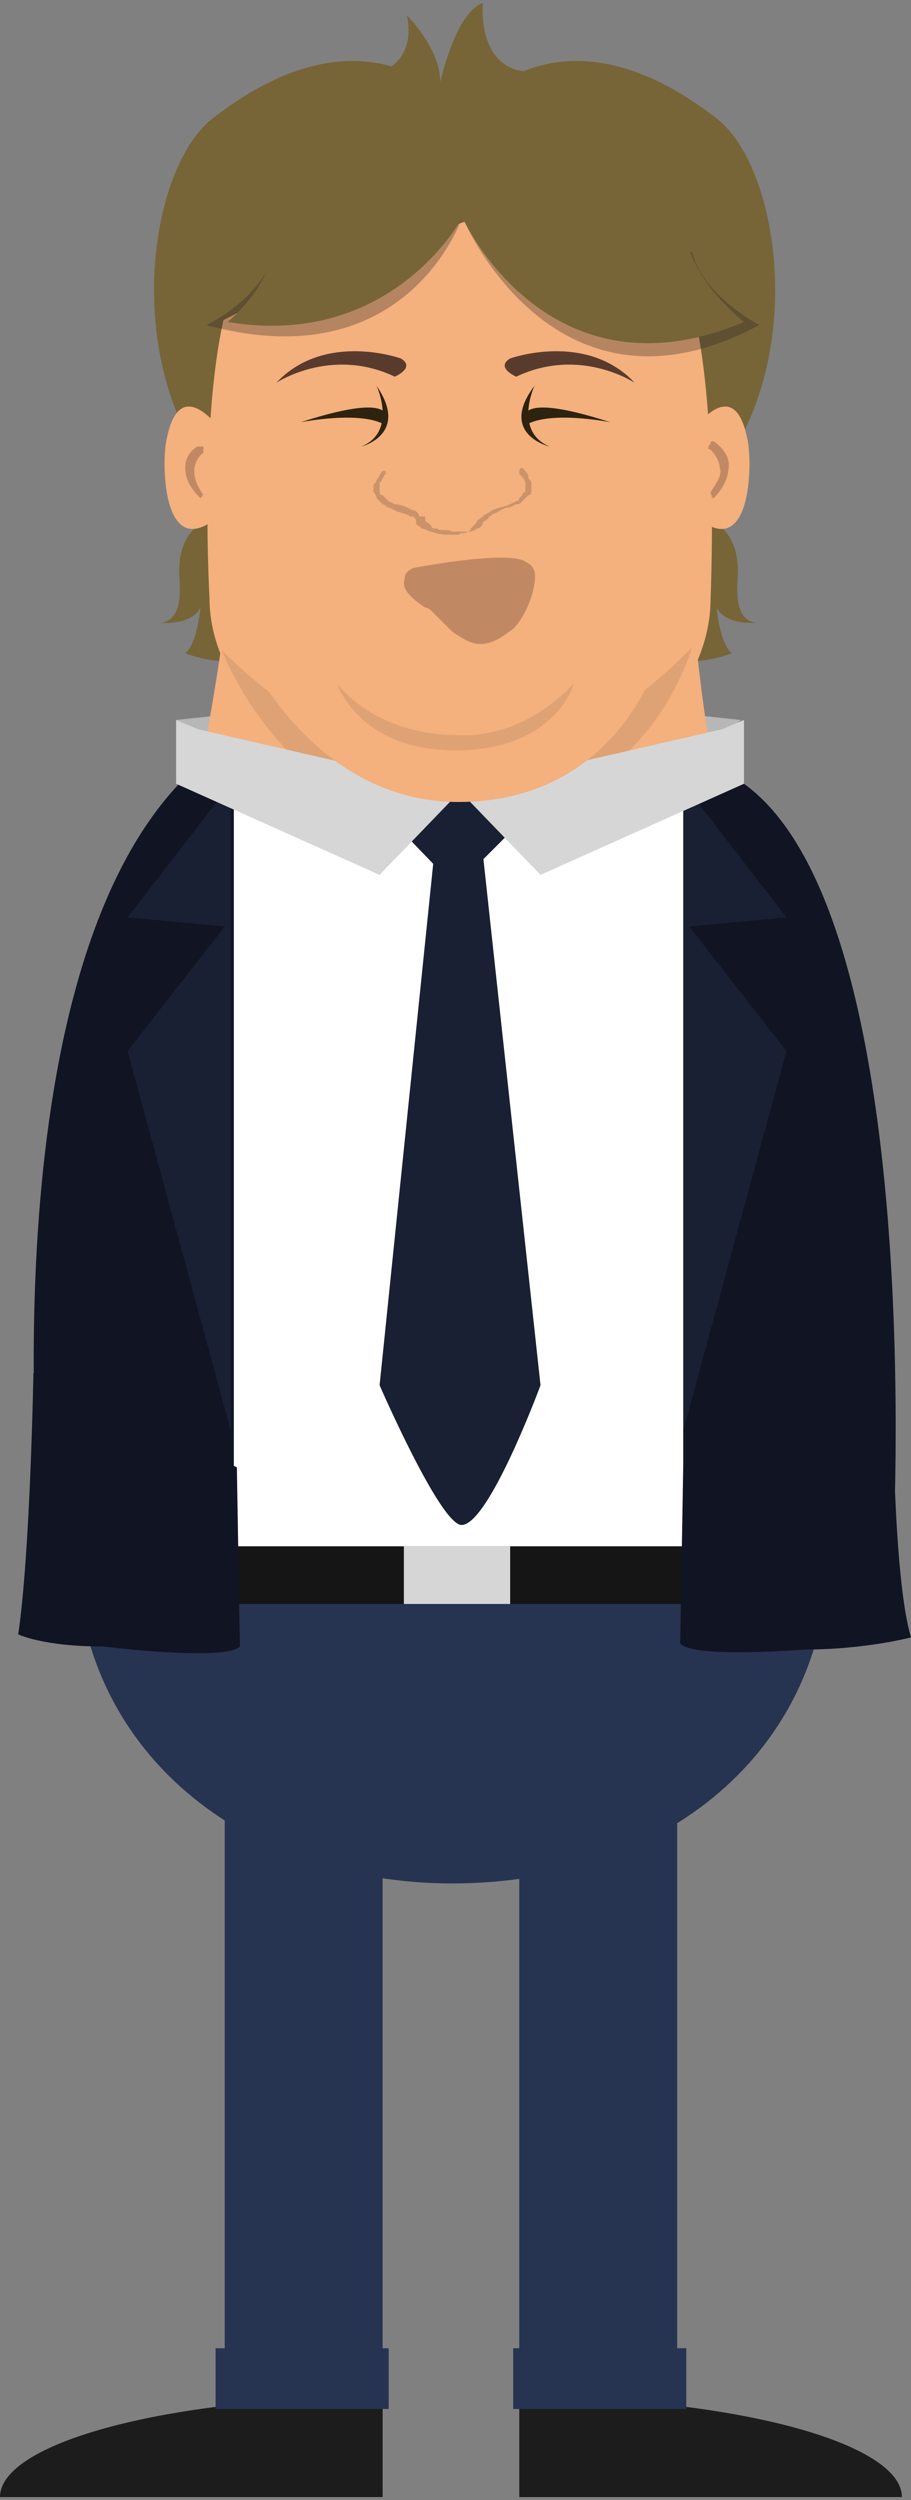 <?xml version="1.0" encoding="utf-8"?>
<!-- Generator: Adobe Illustrator 16.0.0, SVG Export Plug-In . SVG Version: 6.00 Build 0)  -->
<!DOCTYPE svg PUBLIC "-//W3C//DTD SVG 1.1//EN" "http://www.w3.org/Graphics/SVG/1.1/DTD/svg11.dtd">
<svg version="1.1" id="Layer_1" xmlns="http://www.w3.org/2000/svg" xmlns:xlink="http://www.w3.org/1999/xlink" x="0px" y="0px"
	 width="30px" height="82.3px" viewBox="0 0 30 82.3" enable-background="new 0 0 30 82.3" xml:space="preserve">
<rect x="0" y="0" width="30" height="82.3" fill="#808080" stroke="none"/>
<g>
	<g>
		<path fill="#776537" d="M6.7,17.2c0,0-0.8,0.3-0.8,1.6c0,0.4,0.2,1.6-0.6,1.7c0,0,1,0.1,1.3-0.5c0,0-0.1,1.2-0.5,1.5
			c0,0,2.8,1.2,3.3-1.5L9.2,16C9.2,16,7.4,15.3,6.7,17.2z"/>
	</g>
	<g>
		<path fill="#776537" d="M23.5,17.2c0,0,0.8,0.3,0.8,1.6c0,0.4-0.2,1.6,0.6,1.7c0,0-1,0.1-1.3-0.5c0,0,0.1,1.2,0.5,1.5
			c0,0-2.8,1.2-3.3-1.5L21,16C21,16,22.8,15.3,23.5,17.2z"/>
	</g>
	<g>
		<g>
			<polygon fill="#B7B7B7" points="5.8,23.7 7.7,23.5 8,25.6 			"/>
		</g>
		<g>
			<polygon fill="#B7B7B7" points="24.4,23.7 22.5,23.5 22.2,25.6 			"/>
		</g>
		<g>
			<path fill="#F4B07D" d="M26.3,36.5H4c0,0,3.7-13.5,3.7-20c0-3.7,15-3.7,15,0C22.6,25.9,26.3,36.5,26.3,36.5z"/>
		</g>
		<g>
			<g>
				<path fill="#776537" d="M15.3,3.8c0,0-2.9-4.1-8.3,0.1c-2.2,1.7-3.1,8.6,0.5,12.3l7.9-8.9L15.3,3.8z"/>
			</g>
			<g>
				<path fill="#776537" d="M15.3,3.8c0,0,2.9-4.1,8.3,0.1c2.2,1.7,3.1,8.6-0.5,12.3l-7.9-8.9L15.3,3.8z"/>
			</g>
			<g>
				<path fill="#F4B07D" d="M22.2,8.5c0,0-2.5-3.2-7.3-3.1c-4.8-0.1-6.8,3.1-6.8,3.1c-1.7,2.7-1.2,11.2-1.2,11.2
					c0,4.2,5.8,7.5,8.2,7.5c2.4,0,8.3-3.1,8.3-7.5C23.4,19.6,23.8,11.2,22.2,8.5z"/>
			</g>
			<g opacity="0.2">
				<g>
					<path fill="#231F20" d="M17.2,15.4c0.1,0.1,0.2,0.2,0.2,0.3c0,0.1,0.1,0.1,0.1,0.2c0,0.1,0,0.2,0,0.2c0,0.1,0,0.2-0.1,0.2
						l-0.2,0.2c-0.1,0.1-0.1,0.1-0.2,0.1l-0.2,0.1l0,0l0,0c-0.2,0-0.3,0.1-0.5,0.2c-0.1,0-0.1,0.1-0.2,0.1c0,0.1-0.1,0.1-0.2,0.2
						c0,0.1-0.1,0.2-0.2,0.2c-0.1,0.1-0.2,0.1-0.3,0.1c-0.1,0.1-0.2,0-0.3,0.1c-0.1,0-0.2,0-0.3,0c-0.2,0-0.3,0-0.6-0.1
						c-0.1,0-0.2-0.1-0.3-0.1c-0.1-0.1-0.2-0.1-0.2-0.2l0-0.1c0,0,0,0,0,0l0,0l-0.1-0.1C13.7,17,13.6,17,13.5,17
						c-0.1-0.1-0.3-0.1-0.5-0.2l0,0l0,0l-0.2-0.1c-0.1,0-0.1-0.1-0.2-0.1l-0.2-0.2c0-0.1-0.1-0.2-0.1-0.2c0-0.1,0-0.2,0-0.2
						c0-0.1,0.1-0.1,0.1-0.2c0.1-0.1,0.1-0.2,0.2-0.3c0,0,0.1,0,0.1,0c0,0,0,0.1,0,0.1l0,0c-0.1,0.1-0.1,0.2-0.2,0.3
						c0,0.1,0,0.1,0,0.2c0,0,0,0.1,0,0.1c0,0,0,0.1,0.1,0.1l0.1,0.1c0,0,0.1,0.1,0.1,0.1l0.2,0.1l0,0c0.2,0,0.4,0.1,0.6,0.2
						c0.1,0,0.2,0.1,0.2,0.2L14,17l0,0c0,0.1,0,0,0,0l0,0.1c0,0.1,0.1,0.1,0.2,0.2c0,0.1,0.1,0.1,0.2,0.1c0.1,0.1,0.3,0,0.5,0.1
						l0.2,0c0.1,0,0.2,0,0.2,0c0.1,0,0.2,0,0.2-0.1c0,0,0.1-0.1,0.2-0.2c0-0.1,0.1-0.1,0.2-0.2c0.1-0.1,0.2-0.1,0.3-0.2
						c0.2-0.1,0.4-0.1,0.6-0.2l0,0l0.2-0.1c0,0,0.1,0,0.1-0.1l0.1-0.1c0,0,0-0.1,0.1-0.1c0,0,0-0.1,0-0.1c0,0,0-0.1,0-0.2
						c0-0.1-0.1-0.2-0.2-0.3c0,0,0-0.1,0-0.1C17.1,15.4,17.2,15.4,17.2,15.4z"/>
				</g>
			</g>
			<g>
				<path fill="#593B2E" d="M9.1,12.6c0,0,1.8-1.2,3.9-0.2c0,0,0.7-0.3,0.2-0.6C13.2,11.8,10.7,10.9,9.1,12.6z"/>
			</g>
			<g>
				<path fill="#F4B07D" d="M7.6,14.6c0,0-1.6-2.6-2.1-0.2c-0.2,0.7-0.2,4.7,2.1,2.2"/>
			</g>
			<g>
				<path fill="#C18963" d="M6.6,16.4C6.6,16.4,6.5,16.3,6.6,16.4c-0.4-0.4-0.5-0.7-0.5-1c0-0.5,0.4-0.7,0.4-0.7c0.1,0,0.1,0,0.2,0
					c0,0.1,0,0.1,0,0.2c0,0-0.3,0.2-0.3,0.6c0,0.3,0.1,0.5,0.3,0.8C6.7,16.2,6.7,16.3,6.6,16.4C6.7,16.3,6.6,16.4,6.6,16.4z"/>
			</g>
			<g>
				<path fill="#F4B07D" d="M22.5,14.6c0,0,1.6-2.6,2.1-0.2c0.2,0.7,0.2,4.7-2.1,2.2"/>
			</g>
			<g>
				<path fill="#C18963" d="M23.5,16.4C23.4,16.4,23.4,16.3,23.5,16.4c-0.1-0.1-0.1-0.2-0.1-0.2c0.2-0.3,0.4-0.6,0.3-0.8
					c0-0.3-0.3-0.6-0.3-0.6c-0.1,0-0.1-0.1,0-0.2c0-0.1,0.1-0.1,0.2,0c0,0,0.4,0.3,0.4,0.7C24,15.6,23.9,16,23.5,16.4
					C23.5,16.3,23.5,16.4,23.5,16.4z"/>
			</g>
			<g>
				<path fill="#776537" d="M6.7,5.7c0,0-0.9,5.5-0.8,5.5C6,11.3,10.3,9,10.3,9l5-1.7l7.4,2.3l1.5-0.6L23.4,5l-7.2-0.8l-5.7,0.6
					L6.7,5.7z"/>
			</g>
			<g opacity="0.3">
				<path fill="#231F20" d="M15.3,7.3c0,0,3,7,9.7,3.4c0,0-1.9-1-2.2-2.4"/>
			</g>
			<g opacity="0.3">
				<path fill="#231F20" d="M15.2,7.2c0,0-1.8,5.3-8.4,3.5c0,0,1.5-0.7,2.1-2"/>
			</g>
			<g>
				<path fill="#776537" d="M15.3,7.3c0,0,2.8,6,9.2,3.3c0,0-1.4-1.1-1.8-2.4"/>
			</g>
			<g>
				<path fill="#776537" d="M15.2,7.2c0,0-2.3,4.3-7.7,3.4c0,0,1.2-1,1.4-2.1"/>
			</g>
			<g>
				<path fill="#776537" d="M12.7,2.3c0,0,1-0.4,0.7-1.8c0,0,1.1,1.1,1.1,2.2c0,0,0.5-2.3,1.4-2.6c0,0-0.3,3,2.6,2.1l-0.5,1.2
					l-2.1,2.5L12,5.1L12.7,2.3z"/>
			</g>
			<g>
				<path fill="#C18963" d="M13.6,18.7c0,0,3.6-0.7,3.8-0.1c0.2,0.7-1,3.4-2.4,2c-0.2-0.3-0.4-0.4-0.8-0.8
					C14,19.7,12.8,19.1,13.6,18.7z"/>
				<path fill="#C18963" d="M15.8,21.2c-0.3,0-0.6-0.2-0.9-0.4c-0.2-0.2-0.3-0.3-0.4-0.4l-0.3-0.3c0,0-0.1-0.1-0.2-0.1
					c-0.3-0.2-0.7-0.5-0.7-0.8c0-0.2,0.1-0.3,0.4-0.5c0,0,0,0,0,0c0.1,0,1.7-0.3,2.8-0.3c0.7,0,1,0.1,1.1,0.4
					c0.1,0.4-0.2,1.4-0.7,1.9C16.5,21,16.2,21.2,15.8,21.2z M13.7,18.8c-0.1,0-0.2,0.1-0.2,0.2c0,0.2,0.4,0.4,0.6,0.5
					c0.1,0.1,0.2,0.1,0.2,0.2l0.3,0.3c0.2,0.2,0.3,0.3,0.4,0.4c0.2,0.2,0.5,0.4,0.7,0.4c0.4,0,0.7-0.3,0.8-0.5
					c0.5-0.6,0.7-1.4,0.6-1.7c0,0-0.1-0.2-0.8-0.2C15.4,18.5,13.9,18.8,13.7,18.8z"/>
			</g>
			<g>
				<path fill="#2E230E" d="M12.4,12.7c0,0,0.7,1.5-0.5,2C11.9,14.7,13.5,14.3,12.4,12.7z"/>
			</g>
			<g>
				<path fill="#2E230E" d="M9.9,13.9c0,0,2-0.4,2.8,0.1C12.7,13.9,13.3,12.8,9.9,13.9z"/>
			</g>
			<g>
				<path fill="#593B2E" d="M20.9,12.6c0,0-1.8-1.2-3.9-0.2c0,0-0.7-0.3-0.2-0.6C16.8,11.8,19.3,10.9,20.9,12.6z"/>
			</g>
			<g>
				<path fill="#2E230E" d="M17.6,12.7c0,0-0.7,1.5,0.5,2C18.1,14.7,16.4,14.3,17.6,12.7z"/>
			</g>
			<g>
				<path fill="#2E230E" d="M20.1,13.9c0,0-2-0.4-2.8,0.1C17.3,13.9,16.7,12.8,20.1,13.9z"/>
			</g>
		</g>
		<g opacity="0.1">
			<path fill="#232222" d="M7.3,21.4c0,0,2.4,6.3,8.3,5.6c0,0,5.3-0.1,7.2-5.7c0,0-4.2,4.5-8.2,4C14.5,25.3,11,25.1,7.3,21.4z"/>
		</g>
	</g>
	<g>
		<path fill="#263451" d="M10,80.8c-1.4,0-2.6-1.2-2.6-2.6V52.7c0-1.4,1.2-2.6,2.6-2.6c1.4,0,2.6,1.2,2.6,2.6v25.5
			C12.6,79.6,11.5,80.8,10,80.8z"/>
	</g>
	<g>
		<path fill="#263451" d="M19.7,80.8c-1.4,0-2.6-1.2-2.6-2.6V52.7c0-1.4,1.2-2.6,2.6-2.6s2.6,1.2,2.6,2.6v25.5
			C22.3,79.6,21.2,80.8,19.7,80.8z"/>
	</g>
	<g>
		<path fill="#F4B07D" d="M6.5,26.8C5.2,32.5,2.6,32,2.6,41.6c0,11.8,0,9.7,0,10c0,0,1.3,0,1.3,0h11.2V26.8H6.5z"/>
	</g>
	<g>
		<path fill="#F4B07D" d="M23.4,26.8c1.3,5.7,3.9,5.2,3.9,14.8c0,11.8,0,9.7,0,10c0,0-1.3,0-1.3,0H14.7V26.8H23.4z"/>
	</g>
	<g>
		<g opacity="0.2">
			<circle fill="#232222" cx="9.3" cy="35.2" r="1.1"/>
		</g>
		<g opacity="0.2">
			<circle fill="#232222" cx="9.3" cy="35.2" r="0.6"/>
		</g>
	</g>
	<g>
		<g opacity="0.2">
			<circle fill="#232222" cx="20.6" cy="35.2" r="1.1"/>
		</g>
		<g opacity="0.2">
			<circle fill="#232222" cx="20.6" cy="35.2" r="0.6"/>
		</g>
	</g>
	<g opacity="0.2">
		<ellipse fill="#232222" cx="15.1" cy="46.4" rx="0.3" ry="0.6"/>
	</g>
	<g>
		<path fill="#263451" d="M14.9,62c6.9,0,12.4-4.3,12.4-11.1H2.5C2.5,57.7,8.1,62,14.9,62z"/>
	</g>
	<g>
		<path fill="#1C1C1C" d="M12.6,78.9c-7,0-12.6,1.5-12.6,3.3h12.6V78.9z"/>
	</g>
	<g>
		<path fill="#1C1C1C" d="M17.1,78.9c7,0,12.6,1.5,12.6,3.3H17.1V78.9z"/>
	</g>
	<g>
		<rect x="7.1" y="77.3" fill="#263451" width="5.7" height="2"/>
	</g>
	<g>
		<rect x="16.9" y="77.3" fill="#263451" width="5.7" height="2"/>
	</g>
	<g>
		<rect x="2.6" y="50.9" fill="#161516" width="24.7" height="1.9"/>
	</g>
	<g>
		<rect x="13.3" y="50.9" fill="#D6D6D6" width="3.5" height="1.9"/>
	</g>
	<g>
		<rect x="6.4" y="26.5" fill="#FFFFFF" width="16.9" height="24.4"/>
	</g>
	<g>
		<path fill="#101423" d="M1.1,45.2c0,0-0.1,5.9-0.5,8.6c0,0,0.8,0.4,2.8,0.4c0,0,4,0.5,4.5,0l-0.1-5.9L1.1,45.2z"/>
	</g>
	<g>
		<path fill="#101423" d="M7.7,25.8v25.4H1.4c0,0-2-18.5,4.5-25.4H7.7z"/>
	</g>
	<g>
		<path fill="#101423" d="M29.4,45.9c0,0,0,6,0.6,8c0,0-1.5,0.4-3.5,0.4c0,0-3.7,0.3-4.1-0.2l0.1-5.9L29.4,45.9z"/>
	</g>
	<g>
		<path fill="#101423" d="M22.5,25.8v25.4h6.9c0,0,1.2-21-4.9-25.4H22.5z"/>
	</g>
	<g>
		<polygon fill="#192033" points="7.6,25.8 4.2,30.2 7.4,30.5 4.2,34.6 7.6,47.1 		"/>
	</g>
	<g>
		<polygon fill="#192033" points="22.5,25.8 25.9,30.2 22.7,30.5 25.9,34.6 22.5,47.1 		"/>
	</g>
	<g>
		<g>
			<g>
				<polygon fill="#192033" points="12.5,26.6 15,29.2 17.6,26.6 15.1,26 				"/>
			</g>
			<g>
				<path fill="#192033" d="M15.9,28.1l-0.8-0.8v-0.1l0,0l0,0l0,0.1l-0.8,0.8l-1.8,17.5c0,0,2,4.6,2.7,4.6c0.9,0,2.6-4.6,2.6-4.6
					L15.9,28.1z"/>
			</g>
		</g>
		<g>
			<polygon fill="#D6D6D6" points="6.5,24 15.2,26 12.5,28.8 5.8,25.8 5.8,23.7 			"/>
		</g>
		<g>
			<polygon fill="#D6D6D6" points="23.8,24 15.1,26 17.8,28.8 24.5,25.8 24.5,23.7 			"/>
		</g>
	</g>
	<g>
		<g>
			<path fill="#F4B07D" d="M21.5,22.1c0,0-1.4,4.3-6.4,4.3c-5,0-7.2-5.3-7.2-5.3s2.7,1.3,7.1,1.3C14.9,22.4,17.2,21.7,21.5,22.1z"/>
		</g>
	</g>
	<g>
		<g opacity="0.1">
			<path fill="#232222" d="M18.9,22.5c0,0-0.6,2.2-3.9,2.2c-3.2,0-3.9-2.2-3.9-2.2s1.2,1.7,4,1.7C15.2,24.2,17.1,24.4,18.9,22.5z"/>
		</g>
	</g>
</g>
</svg>

